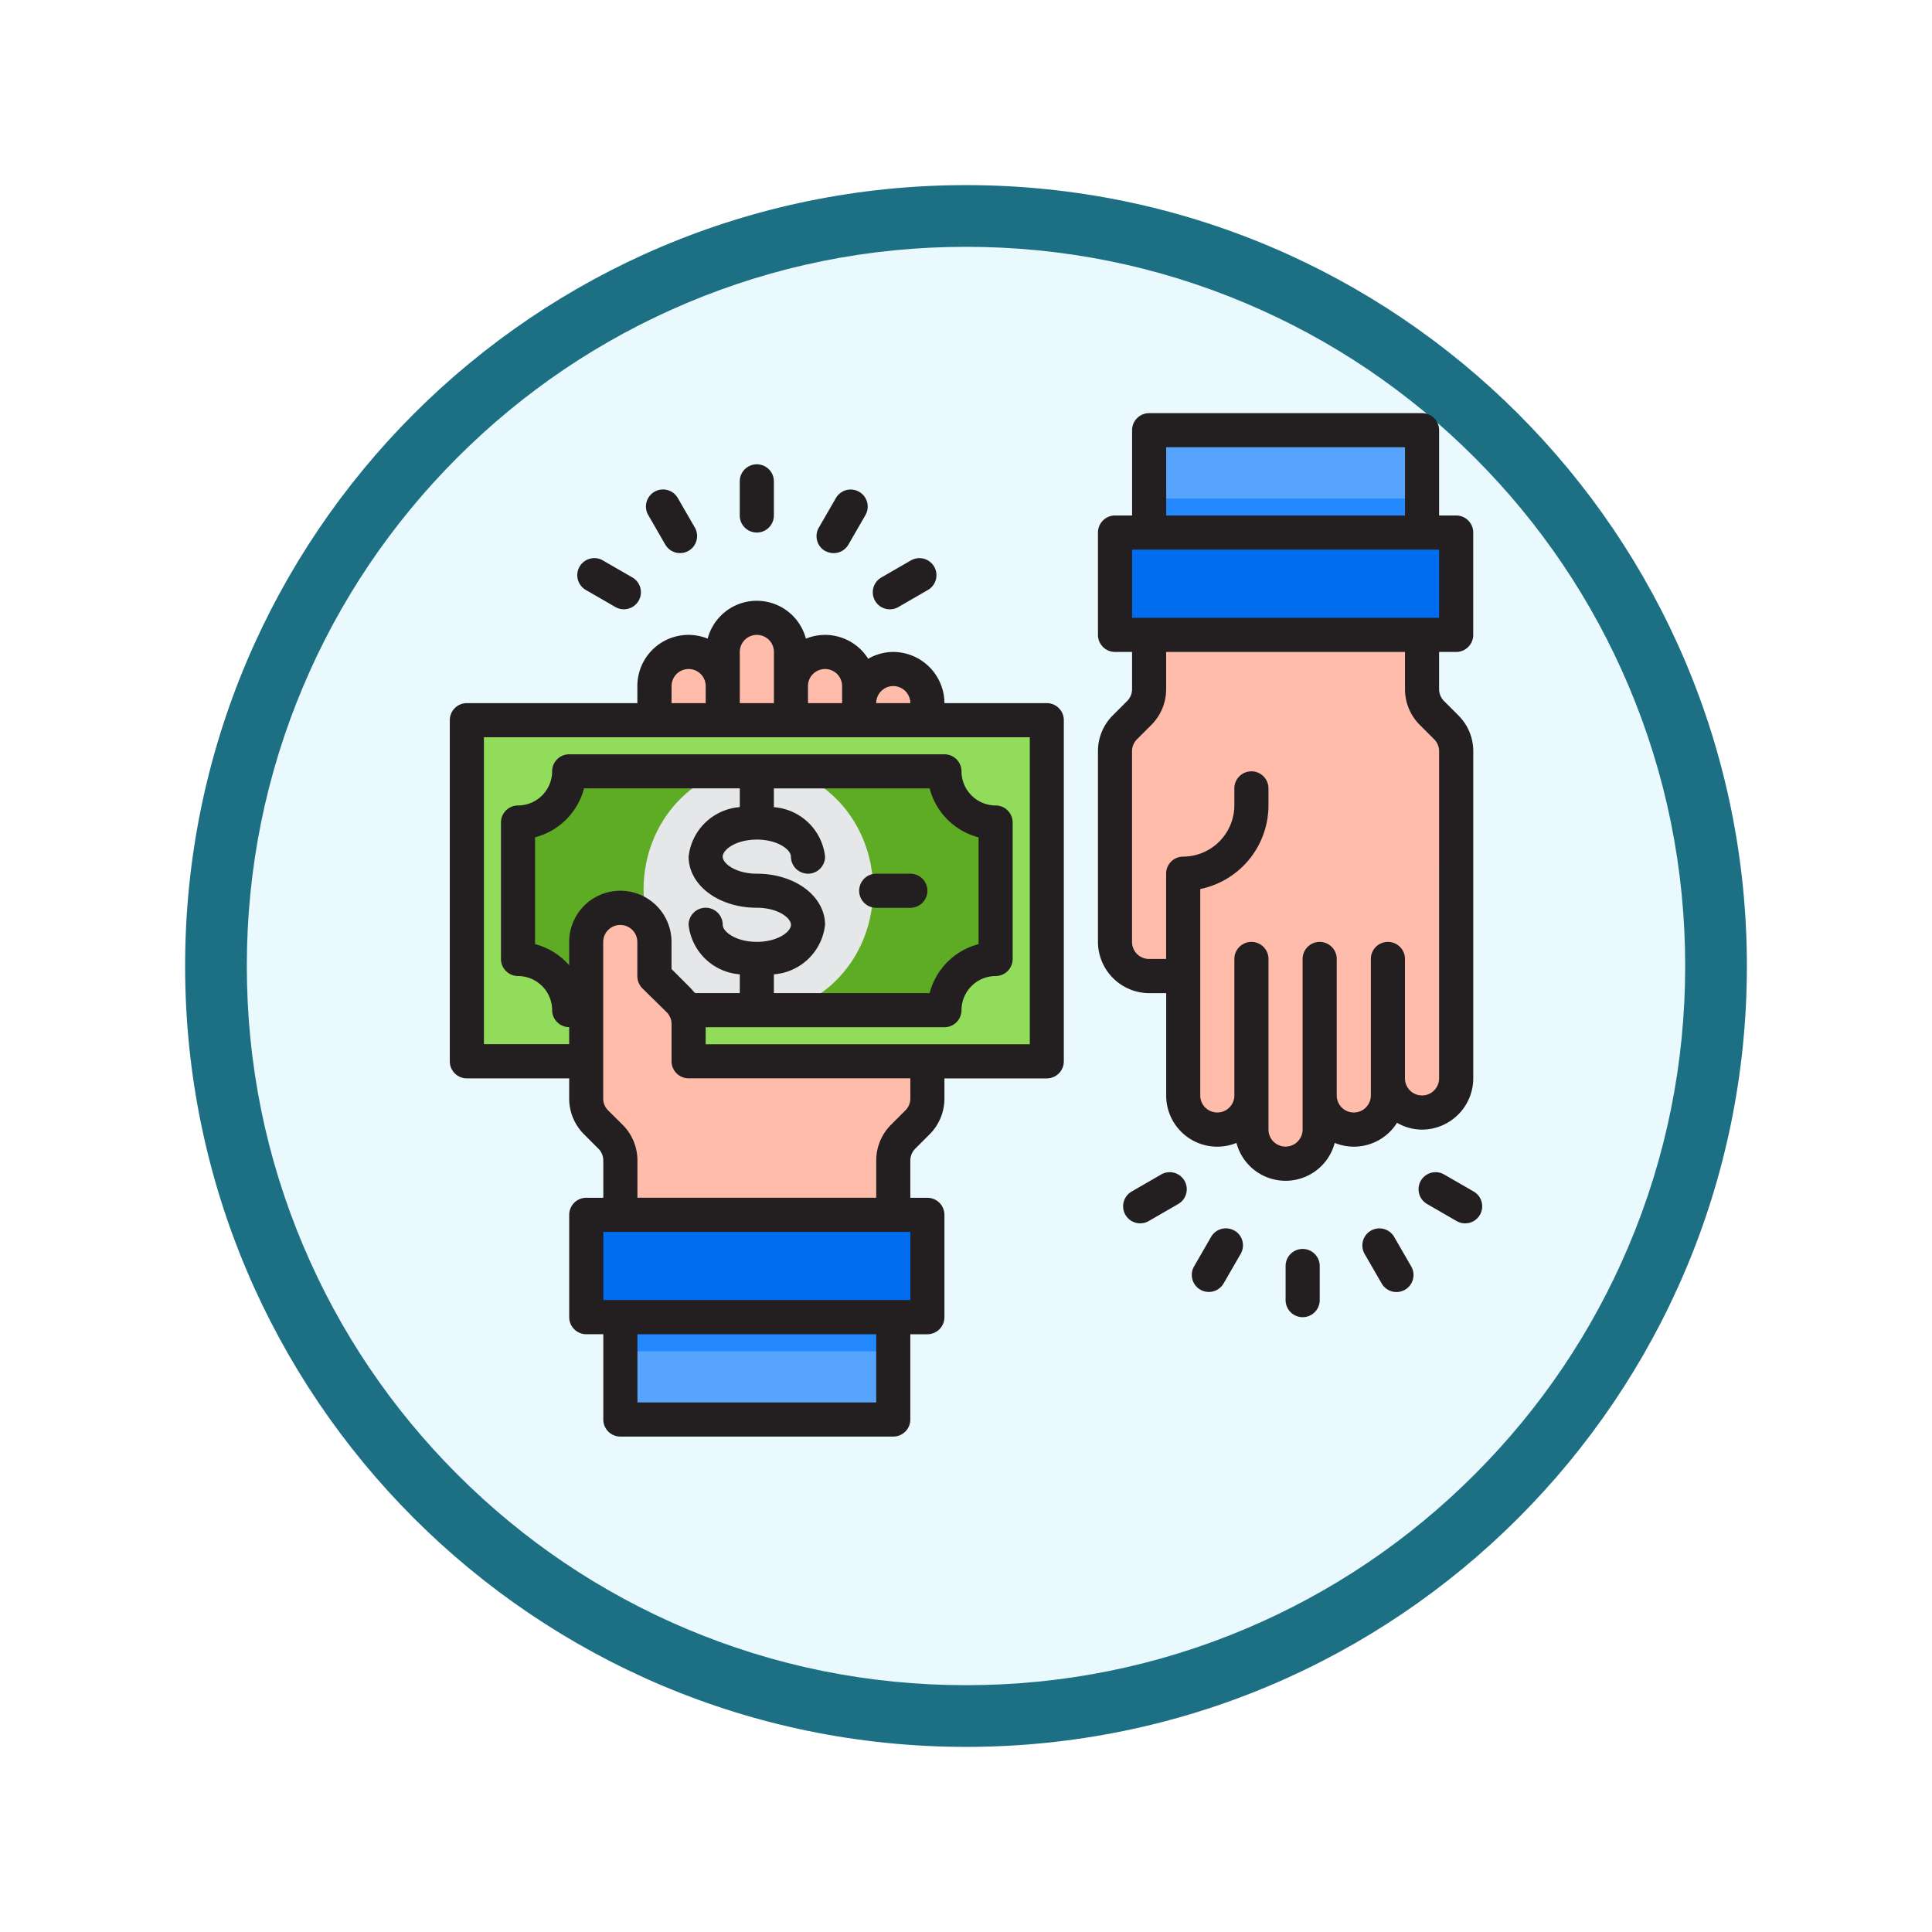 <svg xmlns="http://www.w3.org/2000/svg" xmlns:xlink="http://www.w3.org/1999/xlink" width="93.934" height="93.934" viewBox="0 0 93.934 93.934">
  <defs>
    <filter id="Trazado_982547" x="0" y="0" width="93.934" height="93.934" filterUnits="userSpaceOnUse">
      <feOffset dy="3" input="SourceAlpha"/>
      <feGaussianBlur stdDeviation="3" result="blur"/>
      <feFlood flood-opacity="0.161"/>
      <feComposite operator="in" in2="blur"/>
      <feComposite in="SourceGraphic"/>
    </filter>
  </defs>
  <g id="Grupo_1173060" data-name="Grupo 1173060" transform="translate(9 6)">
    <g id="Grupo_1167337" data-name="Grupo 1167337" transform="translate(0)">
      <g id="Grupo_1166720" data-name="Grupo 1166720">
        <g id="Grupo_1164305" data-name="Grupo 1164305">
          <g id="Grupo_1163948" data-name="Grupo 1163948">
            <g id="Grupo_1158168" data-name="Grupo 1158168">
              <g id="Grupo_1152576" data-name="Grupo 1152576">
                <g id="Grupo_1148633" data-name="Grupo 1148633">
                  <g id="Grupo_1148525" data-name="Grupo 1148525">
                    <g transform="matrix(1, 0, 0, 1, -9, -6)" filter="url(#Trazado_982547)">
                      <g id="Trazado_982547-2" data-name="Trazado 982547" transform="translate(9 6)" fill="#e9f9fd">
                        <path d="M 37.967 74.434 C 33.043 74.434 28.268 73.47 23.773 71.568 C 19.43 69.732 15.53 67.102 12.181 63.753 C 8.831 60.403 6.202 56.503 4.365 52.161 C 2.464 47.666 1.5 42.89 1.5 37.967 C 1.5 33.043 2.464 28.268 4.365 23.773 C 6.202 19.43 8.831 15.53 12.181 12.181 C 15.53 8.831 19.43 6.202 23.773 4.365 C 28.268 2.464 33.043 1.5 37.967 1.5 C 42.89 1.5 47.666 2.464 52.161 4.365 C 56.503 6.202 60.403 8.831 63.753 12.181 C 67.102 15.53 69.732 19.43 71.568 23.773 C 73.47 28.268 74.434 33.043 74.434 37.967 C 74.434 42.89 73.47 47.666 71.568 52.161 C 69.732 56.503 67.102 60.403 63.753 63.753 C 60.403 67.102 56.503 69.732 52.161 71.568 C 47.666 73.47 42.89 74.434 37.967 74.434 Z" stroke="none"/>
                        <path d="M 37.967 3 C 33.245 3 28.666 3.924 24.357 5.747 C 20.194 7.508 16.454 10.029 13.242 13.242 C 10.029 16.454 7.508 20.194 5.747 24.357 C 3.924 28.666 3 33.245 3 37.967 C 3 42.689 3.924 47.268 5.747 51.577 C 7.508 55.74 10.029 59.48 13.242 62.692 C 16.454 65.904 20.194 68.426 24.357 70.187 C 28.666 72.009 33.245 72.934 37.967 72.934 C 42.689 72.934 47.268 72.009 51.577 70.187 C 55.74 68.426 59.48 65.904 62.692 62.692 C 65.904 59.48 68.426 55.74 70.187 51.577 C 72.009 47.268 72.934 42.689 72.934 37.967 C 72.934 33.245 72.009 28.666 70.187 24.357 C 68.426 20.194 65.904 16.454 62.692 13.242 C 59.48 10.029 55.74 7.508 51.577 5.747 C 47.268 3.924 42.689 3 37.967 3 M 37.967 0 C 58.935 0 75.934 16.998 75.934 37.967 C 75.934 58.935 58.935 75.934 37.967 75.934 C 16.998 75.934 0 58.935 0 37.967 C 0 16.998 16.998 0 37.967 0 Z" stroke="none" fill="#1d7083"/>
                      </g>
                    </g>
                  </g>
                </g>
              </g>
            </g>
          </g>
        </g>
      </g>
    </g>
    <g id="finance-money-pay-transfer-dolla" transform="translate(10.869 12.087)">
      <path id="Trazado_1026672" data-name="Trazado 1026672" d="M3,20H31.2V36.586H3Z" transform="translate(-0.171 -3.072)" fill="#91dc5a"/>
      <path id="Trazado_1026673" data-name="Trazado 1026673" d="M42.659,15v2.631a1.658,1.658,0,0,1-.486,1.172l-.687.687A1.659,1.659,0,0,0,41,20.663v9.265a1.659,1.659,0,0,0,1.659,1.659h1.659V26.611a3.317,3.317,0,0,0,3.317-3.317,3.317,3.317,0,0,1-3.317,3.317V37.392a1.659,1.659,0,1,0,3.317,0V39.05a1.659,1.659,0,1,0,3.317,0V37.392a1.659,1.659,0,0,0,3.317,0v-.829a1.659,1.659,0,1,0,3.317,0v-15.9A1.658,1.658,0,0,0,57.1,19.49l-.687-.687a1.659,1.659,0,0,1-.486-1.173V15Z" transform="translate(-6.656 -2.219)" fill="#ffbcab"/>
      <path id="Trazado_1026674" data-name="Trazado 1026674" d="M13.317,34.317V32.659a1.659,1.659,0,1,0-3.317,0v3.317h4.822a1.649,1.649,0,0,0-.332-.486Z" transform="translate(-1.365 -4.95)" fill="none"/>
      <path id="Trazado_1026675" data-name="Trazado 1026675" d="M29.221,32.123V25.488A2.488,2.488,0,0,1,26.733,23H8.488A2.488,2.488,0,0,1,6,25.488v6.635a2.488,2.488,0,0,1,2.488,2.488H26.733A2.488,2.488,0,0,1,29.221,32.123ZM17.611,28.805c1.374,0,2.488.742,2.488,1.659s-1.114,1.659-2.488,1.659-2.488-.746-2.488-1.659c0,.912,1.114,1.659,2.488,1.659s2.488-.746,2.488-1.659-1.114-1.659-2.488-1.659-2.488-.742-2.488-1.659,1.114-1.659,2.488-1.659,2.488.742,2.488,1.659c0-.916-1.114-1.659-2.488-1.659s-2.488.742-2.488,1.659S16.236,28.805,17.611,28.805Z" transform="translate(-0.683 -3.584)" fill="#5eac24"/>
      <path id="Trazado_1026676" data-name="Trazado 1026676" d="M17.317,17.659a1.659,1.659,0,1,0-3.317,0v1.659h3.317Z" transform="translate(-2.048 -2.389)" fill="#ffbcab"/>
      <path id="Trazado_1026677" data-name="Trazado 1026677" d="M21.317,18.976V15.659a1.659,1.659,0,0,0-3.317,0v3.317Z" transform="translate(-2.731 -2.048)" fill="#ffbcab"/>
      <path id="Trazado_1026678" data-name="Trazado 1026678" d="M25.317,19.317V17.659a1.659,1.659,0,1,0-3.317,0v1.659Z" transform="translate(-3.414 -2.389)" fill="#ffbcab"/>
      <path id="Trazado_1026679" data-name="Trazado 1026679" d="M29.317,19.488v-.829a1.659,1.659,0,1,0-3.317,0v.829Z" transform="translate(-4.096 -2.56)" fill="#ffbcab"/>
      <path id="Trazado_1026680" data-name="Trazado 1026680" d="M10,49v4.976H26.586V49H10Z" transform="translate(-1.365 -8.022)" fill="#006df0"/>
      <path id="Trazado_1026681" data-name="Trazado 1026681" d="M57.586,13.976V9H41v4.976H57.586Z" transform="translate(-6.656 -1.195)" fill="#006df0"/>
      <path id="Trazado_1026682" data-name="Trazado 1026682" d="M12,55H25.269v4.976H12Z" transform="translate(-1.707 -9.046)" fill="#57a4ff"/>
      <path id="Trazado_1026683" data-name="Trazado 1026683" d="M43,3H56.269V7.976H43Z" transform="translate(-6.998 -0.171)" fill="#57a4ff"/>
      <ellipse id="Elipse_11804" data-name="Elipse 11804" cx="5.58" cy="6.009" rx="5.58" ry="6.009" transform="translate(11.421 19.154)" fill="#e6e7e8"/>
      <path id="Trazado_1026684" data-name="Trazado 1026684" d="M14.976,36.663a1.658,1.658,0,0,0-.486-1.172l-1.173-1.173V32.659a1.659,1.659,0,1,0-3.317,0v7.607a1.658,1.658,0,0,0,.486,1.172l.687.687a1.659,1.659,0,0,1,.486,1.173v2.631H24.928V43.3a1.658,1.658,0,0,1,.486-1.172l.687-.687a1.659,1.659,0,0,0,.486-1.173v-1.8H14.976Z" transform="translate(-1.365 -4.95)" fill="#ffbcab"/>
      <path id="Trazado_1026685" data-name="Trazado 1026685" d="M12,55H25.269v1.659H12Z" transform="translate(-1.707 -9.046)" fill="#2488ff"/>
      <path id="Trazado_1026686" data-name="Trazado 1026686" d="M43,7H56.269V8.659H43Z" transform="translate(-6.998 -0.853)" fill="#2488ff"/>
      <g id="Grupo_1172948" data-name="Grupo 1172948" transform="translate(2 2)">
        <path id="Trazado_1026687" data-name="Trazado 1026687" d="M28.488,29H26.829a.829.829,0,1,0,0,1.659h1.659a.829.829,0,0,0,0-1.659Z" transform="translate(-6.096 -6.608)" fill="#231f20"/>
        <path id="Trazado_1026688" data-name="Trazado 1026688" d="M31.026,17.976H26.05a2.5,2.5,0,0,0-2.488-2.488,2.44,2.44,0,0,0-1.219.332,2.474,2.474,0,0,0-2.1-1.161,2.5,2.5,0,0,0-.929.182,2.47,2.47,0,0,0-4.777,0,2.483,2.483,0,0,0-3.417,2.306v.829H2.829A.829.829,0,0,0,2,18.805V35.392a.829.829,0,0,0,.829.829H7.805v.97a2.451,2.451,0,0,0,.73,1.758l.688.688a.821.821,0,0,1,.241.589v1.8H8.635a.829.829,0,0,0-.829.829v4.976a.829.829,0,0,0,.829.829h.829v4.147a.829.829,0,0,0,.829.829H23.562a.829.829,0,0,0,.829-.829V48.661h.829a.829.829,0,0,0,.829-.829V42.856a.829.829,0,0,0-.829-.829h-.829v-1.8a.821.821,0,0,1,.24-.589l.688-.688a2.451,2.451,0,0,0,.73-1.758v-.97h4.976a.829.829,0,0,0,.829-.829V18.805a.829.829,0,0,0-.829-.829Zm-7.464-.829a.829.829,0,0,1,.829.829H22.733A.829.829,0,0,1,23.562,17.147Zm-4.147,0a.829.829,0,0,1,1.659,0v.829H19.416ZM16.1,15.488a.829.829,0,0,1,1.659,0v2.488H16.1Zm-3.317,1.659a.829.829,0,1,1,1.659,0v.829H12.781ZM7.805,29.586v1.136a3.3,3.3,0,0,0-1.659-1.028V24.5a3.325,3.325,0,0,0,2.38-2.38H16.1v.912a2.71,2.71,0,0,0-2.488,2.405c0,1.393,1.46,2.488,3.317,2.488,1.012,0,1.659.489,1.659.829s-.647.829-1.659.829-1.659-.489-1.659-.829a.829.829,0,0,0-1.659,0A2.71,2.71,0,0,0,16.1,31.162v.912H13.909a2.784,2.784,0,0,0-.2-.241l-.929-.929V29.586a2.488,2.488,0,0,0-4.976,0Zm9.952-6.552v-.912h7.572a3.325,3.325,0,0,0,2.38,2.38v5.192a3.325,3.325,0,0,0-2.38,2.38H17.757v-.912a2.71,2.71,0,0,0,2.488-2.405c0-1.393-1.46-2.488-3.317-2.488-1.012,0-1.659-.489-1.659-.829s.647-.829,1.659-.829,1.659.489,1.659.829a.829.829,0,0,0,1.659,0,2.71,2.71,0,0,0-2.488-2.405Zm4.976,28.943H11.123V48.661H22.733ZM24.392,47H9.464V43.685H24.392Zm0-9.811a.821.821,0,0,1-.241.589l-.688.688a2.451,2.451,0,0,0-.73,1.758v1.8H11.123v-1.8a2.451,2.451,0,0,0-.73-1.758L9.7,37.78a.821.821,0,0,1-.241-.589v-7.6a.829.829,0,0,1,1.659,0v1.659a.857.857,0,0,0,.241.589L12.541,33a.821.821,0,0,1,.241.589v1.8a.829.829,0,0,0,.829.829H24.392ZM30.2,34.562H14.44v-.829H26.05a.829.829,0,0,0,.829-.829,1.664,1.664,0,0,1,1.659-1.659.829.829,0,0,0,.829-.829V23.781a.829.829,0,0,0-.829-.829,1.664,1.664,0,0,1-1.659-1.659.829.829,0,0,0-.829-.829H7.805a.829.829,0,0,0-.829.829,1.664,1.664,0,0,1-1.659,1.659.829.829,0,0,0-.829.829v6.635a.829.829,0,0,0,.829.829A1.664,1.664,0,0,1,6.976,32.9a.829.829,0,0,0,.829.829v.829H3.659V19.635H30.2Z" transform="translate(-2 -3.877)" fill="#231f20"/>
        <path id="Trazado_1026689" data-name="Trazado 1026689" d="M57.416,13.611a.829.829,0,0,0,.829-.829V7.805a.829.829,0,0,0-.829-.829h-.829V2.829A.829.829,0,0,0,55.757,2H42.488a.829.829,0,0,0-.829.829V6.976h-.829A.829.829,0,0,0,40,7.805v4.976a.829.829,0,0,0,.829.829h.829v1.8a.821.821,0,0,1-.241.589l-.688.688A2.452,2.452,0,0,0,40,18.446v9.264A2.5,2.5,0,0,0,42.488,30.2h.829v4.976a2.483,2.483,0,0,0,3.417,2.306,2.47,2.47,0,0,0,4.777,0,2.5,2.5,0,0,0,.929.182,2.474,2.474,0,0,0,2.1-1.161,2.44,2.44,0,0,0,1.219.332,2.5,2.5,0,0,0,2.488-2.488v-15.9a2.451,2.451,0,0,0-.73-1.758L56.827,16a.821.821,0,0,1-.241-.589v-1.8Zm-14.1-9.952H54.928V6.976H43.317ZM56.586,34.344a.829.829,0,1,1-1.659,0V28.538a.829.829,0,0,0-1.659,0v6.635a.829.829,0,0,1-1.659,0V28.538a.829.829,0,0,0-1.659,0v8.293a.829.829,0,1,1-1.659,0V28.538a.829.829,0,0,0-1.659,0v6.635a.829.829,0,0,1-1.659,0V25.138a4.154,4.154,0,0,0,3.317-4.064v-.829a.829.829,0,1,0-1.659,0v.829a2.5,2.5,0,0,1-2.488,2.488.829.829,0,0,0-.829.829v4.147h-.829a.829.829,0,0,1-.829-.829V18.446a.821.821,0,0,1,.241-.589l.688-.688a2.452,2.452,0,0,0,.73-1.758v-1.8H54.928v1.8a2.452,2.452,0,0,0,.73,1.758l.688.688a.821.821,0,0,1,.241.589ZM41.659,11.952V8.635H56.586v3.317Z" transform="translate(-8.486 -2)" fill="#231f20"/>
        <path id="Trazado_1026690" data-name="Trazado 1026690" d="M19.829,8.317a.829.829,0,0,0,.829-.829V5.829a.829.829,0,0,0-1.659,0V7.488A.829.829,0,0,0,19.829,8.317Z" transform="translate(-4.901 -2.512)" fill="#231f20"/>
        <path id="Trazado_1026691" data-name="Trazado 1026691" d="M14.44,9.154a.829.829,0,1,0,1.436-.829l-.829-1.436a.829.829,0,1,0-1.436.829Z" transform="translate(-3.963 -2.764)" fill="#231f20"/>
        <path id="Trazado_1026692" data-name="Trazado 1026692" d="M9.889,12.047l1.436.829a.829.829,0,1,0,.829-1.436l-1.436-.829a.829.829,0,1,0-.829,1.436Z" transform="translate(-3.276 -3.451)" fill="#231f20"/>
        <path id="Trazado_1026693" data-name="Trazado 1026693" d="M23.915,9.458a.829.829,0,0,0,1.133-.3l.829-1.436a.829.829,0,1,0-1.436-.829l-.829,1.436a.829.829,0,0,0,.3,1.133Z" transform="translate(-5.669 -2.764)" fill="#231f20"/>
        <path id="Trazado_1026694" data-name="Trazado 1026694" d="M27.629,12.988a.823.823,0,0,0,.415-.111l1.436-.829a.829.829,0,1,0-.829-1.436l-1.436.829a.829.829,0,0,0,.415,1.548Z" transform="translate(-6.233 -3.451)" fill="#231f20"/>
        <path id="Trazado_1026695" data-name="Trazado 1026695" d="M51.829,51a.829.829,0,0,0-.829.829v1.659a.829.829,0,1,0,1.659,0V51.829A.829.829,0,0,0,51.829,51Z" transform="translate(-10.363 -10.363)" fill="#231f20"/>
        <path id="Trazado_1026696" data-name="Trazado 1026696" d="M47.573,49.905a.829.829,0,0,0-1.133.3l-.829,1.436a.829.829,0,1,0,1.436.829l.829-1.436a.829.829,0,0,0-.3-1.133Z" transform="translate(-9.424 -10.157)" fill="#231f20"/>
        <path id="Trazado_1026697" data-name="Trazado 1026697" d="M43.325,46.611l-1.436.829a.829.829,0,1,0,.829,1.436l1.436-.829a.829.829,0,1,0-.829-1.436Z" transform="translate(-8.737 -9.595)" fill="#231f20"/>
        <path id="Trazado_1026698" data-name="Trazado 1026698" d="M57.047,50.209a.829.829,0,1,0-1.436.829l.829,1.436a.829.829,0,1,0,1.436-.829Z" transform="translate(-11.131 -10.157)" fill="#231f20"/>
        <path id="Trazado_1026699" data-name="Trazado 1026699" d="M61.474,47.44l-1.436-.829a.829.829,0,1,0-.829,1.436l1.436.829a.829.829,0,1,0,.829-1.436Z" transform="translate(-11.693 -9.595)" fill="#231f20"/>
      </g>
    </g>
  </g>
</svg>
